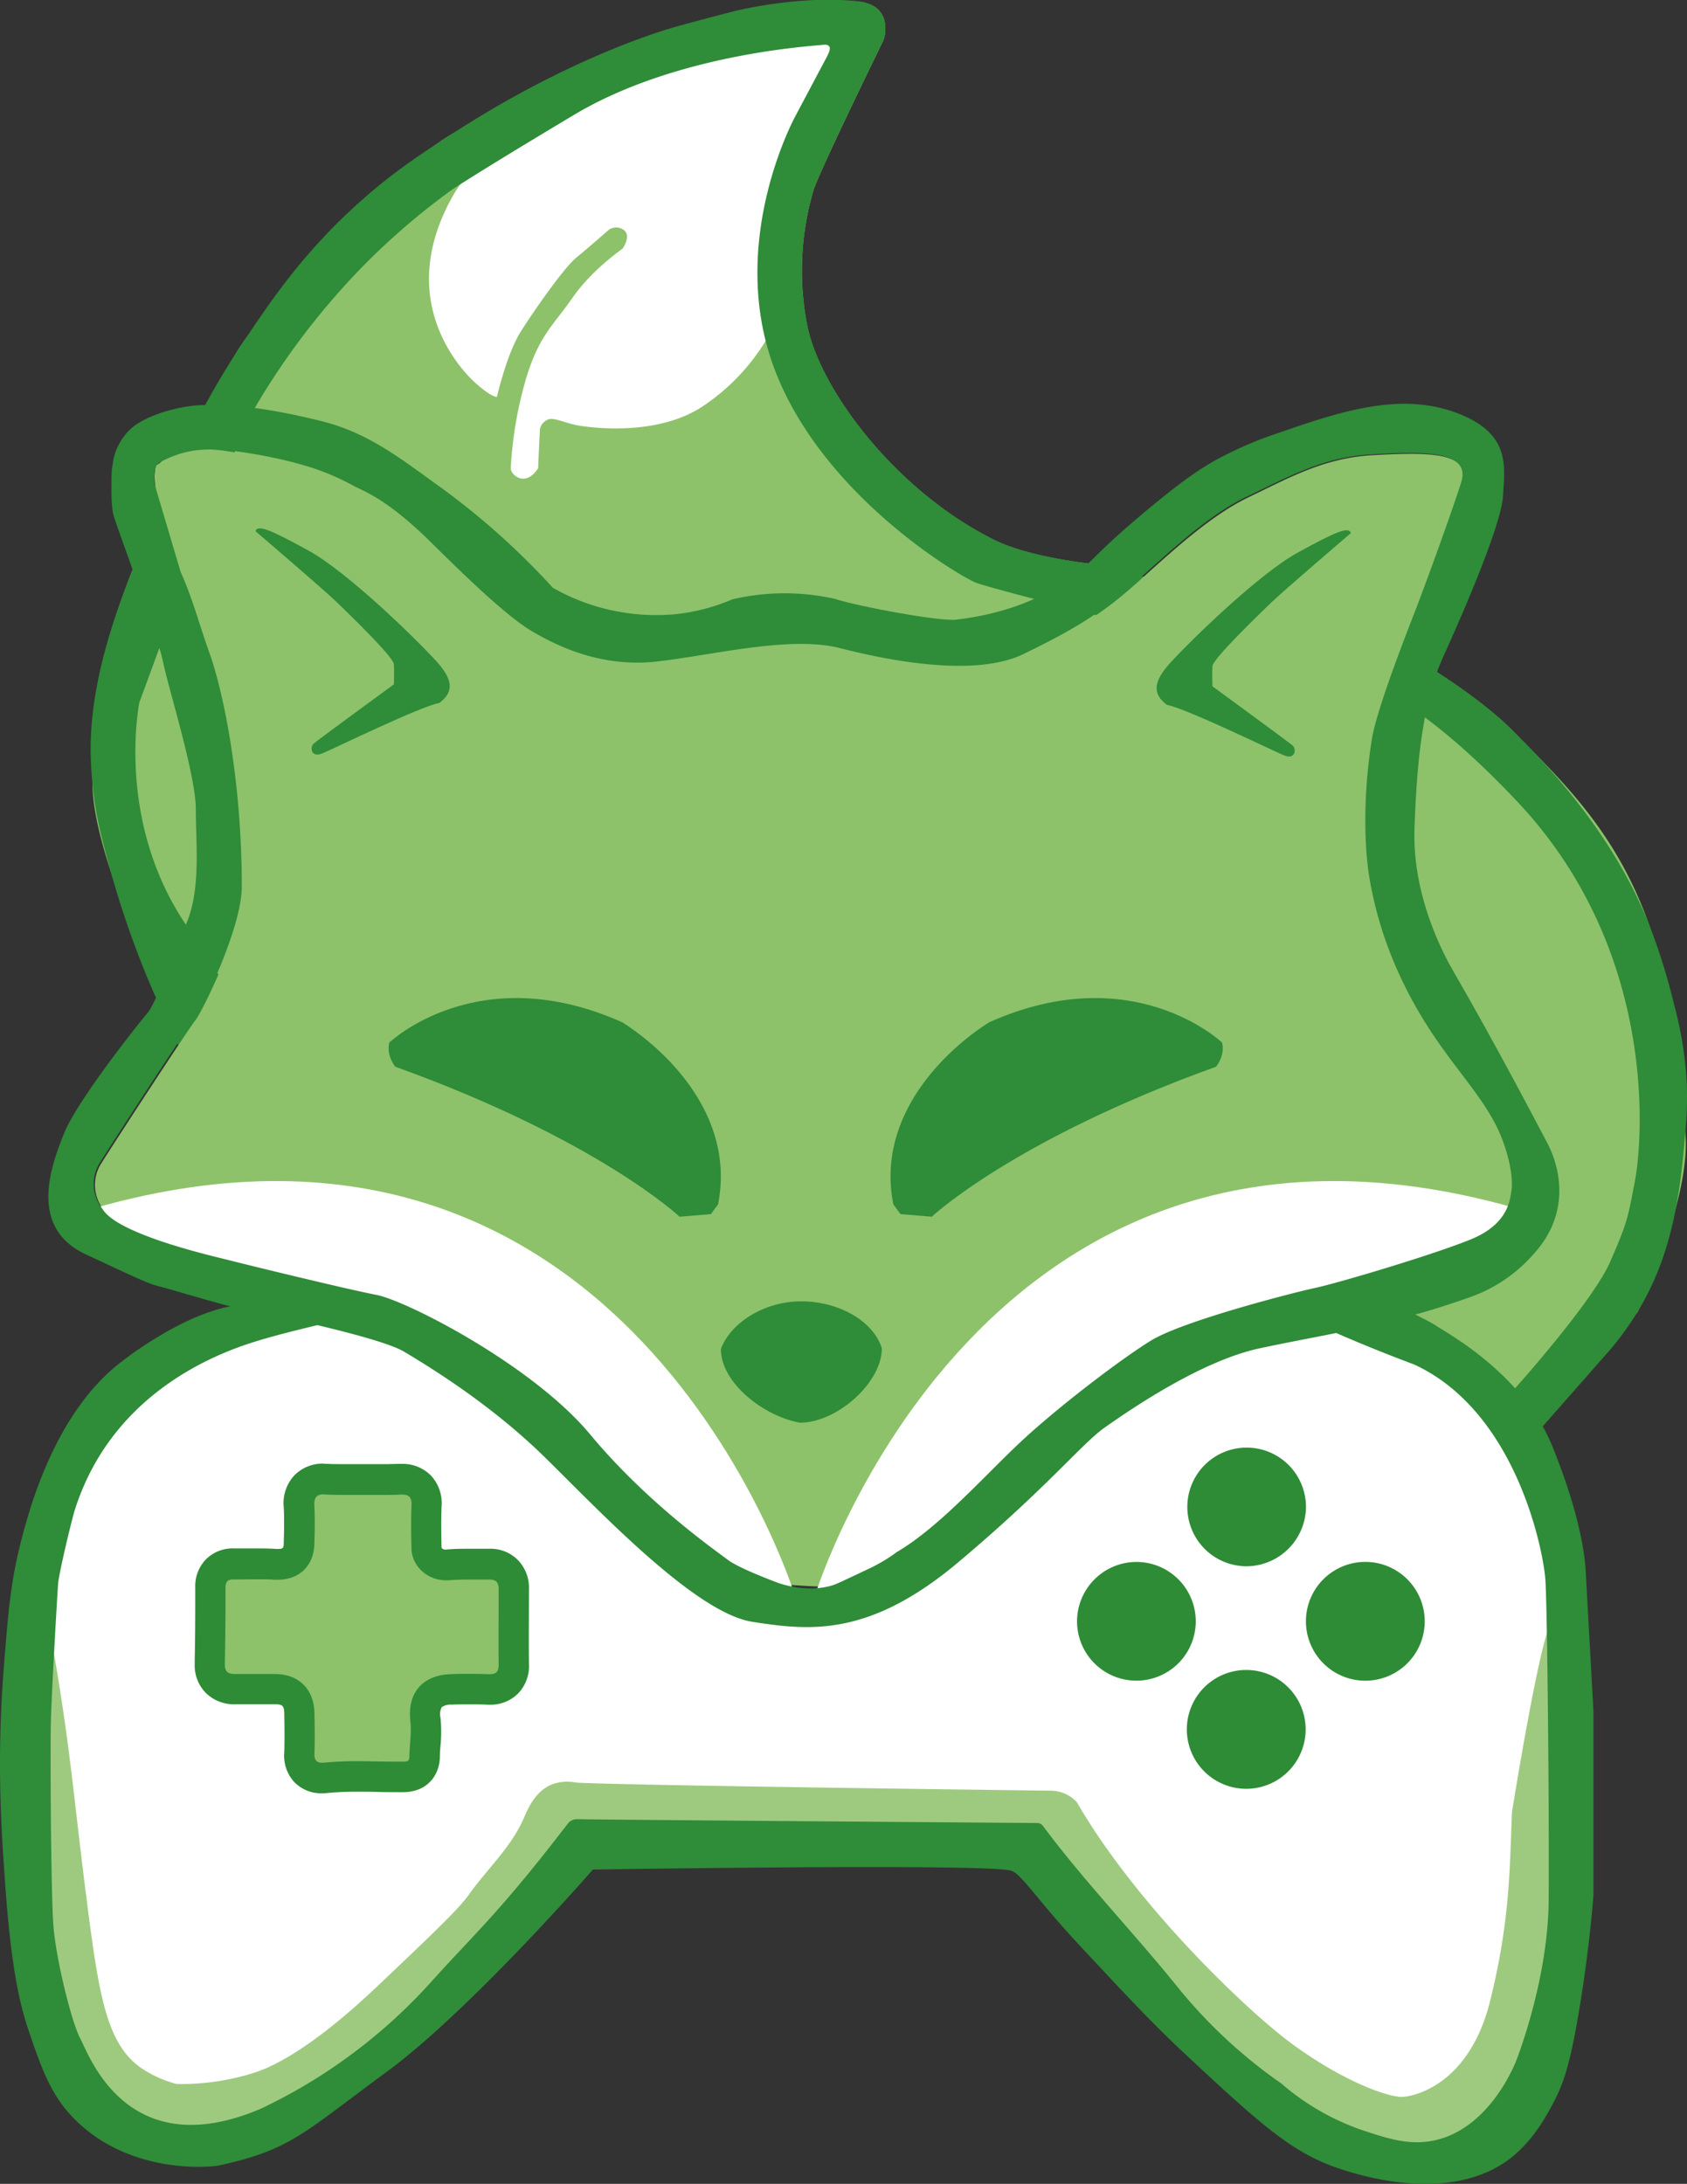 <svg xmlns="http://www.w3.org/2000/svg" viewBox="0 0 440.22 569.78"><rect x="0" y="0" width="440.22" height="569.78" fill="#333333" stroke="none"/><defs><style>.cls-1{fill:#8dc26a;}.cls-2{fill:#fff;}.cls-3{fill:#2f8c38;}.cls-4{fill:#9eca7f;}.cls-5{fill:#2e8c36;}</style></defs><g id="katman_2" data-name="katman 2"><g id="Layer_3" data-name="Layer 3"><path class="cls-1" d="M439.77,295.48c-1.71-17-.85-29.93-9.53-54.42S407.11,203.31,395,190.94s-35.72-24.88-35.72-24.88l-73.85-18.87s-17.21-1.66-26.65-6.63c-25.38-12.89-44.6-38.78-48.09-55.36a74.43,74.43,0,0,1,1.53-35.37c1.36-4.68,17.6-37.84,18.24-39.18s2.43-9.5-6.82-10.27-15,1.07-36.59,4.47-49.48,18.53-68.53,29.76S71.41,78.14,63.76,88.86s-23.3,44.89-29.93,61.73a145.19,145.19,0,0,0-9.7,54.08c.17,18.54,17.69,54.42,17.69,54.42L54,265.75,96.92,303s109.52,84.7,149.66,90.82c38.17,5.82,140.06-14.24,152.13-19.29.48.7,1,.94,1.43.41,2.21-2.55,27.21-32.65,27.21-32.65S441.47,312.49,439.77,295.48Z"/><path class="cls-2" d="M219.24,4S135.7,20.59,118.34,50.84s6.15,49.45,6.15,49.45,3.61,3.26,5.18,3.26c.52-2.18,2.89-11.75,6.27-17.11s11.25-16.6,14.38-19.16,8.6-7.36,8.6-7.36a3.37,3.37,0,0,1,3.94.15c1.93,1.55-.4,4.81-.4,4.81s-8,5.51-13,12.72-8.6,9.7-12,20.56a102.15,102.15,0,0,0-4.18,24c0,1.79,3.86,5.12,7.15,0,.16-4.5.48-10.31.48-10.31a3.61,3.61,0,0,1,2.33-2.49c1.77-.38,4.58,1.17,8,1.71s20.41,2.79,32.23-5.12a54.91,54.91,0,0,0,18.32-20.55c1-2.1-.2-35.92,3.78-42.55S219.24,4,219.24,4Z"/><path class="cls-3" d="M395.12,362.49s20.41-22.71,25-33.17,4.68-11.56,6.55-21.42,6.29-59.53-30.78-98.81-54.08-34.35-54.08-34.35S258.9,153.82,254.57,152,214.39,129.2,202,96s5.61-65.81,5.61-65.81l8.8-16.58s.89-2.24-1.59-1.92S176.64,13.9,149.73,30s-32,19.65-32,19.65A183.82,183.82,0,0,0,96.05,68.1a191.25,191.25,0,0,0-29,37.38c-7.91,13.2-38.32,99.7-30.53,76.91h0s-6.8,31.12,12.07,59S65.8,272.18,65.8,272.18L51,281a245.1,245.1,0,0,1-22.38-54.6c-2.24-8.25-3.75-13.89-4.48-21.77-.86-9.37-1.89-24.67,9.7-54.08,10.54-26.75,16.72-42,29.93-61.73,7.4-11.07,16.17-24,31.53-37.39,8.21-7.15,14.89-11.48,23.23-16.86,25.07-16.21,45.4-23.46,51.21-25.5,4.9-1.73,10.34-3.14,21.22-6,0,0,17-4.43,32.69-2.75,1.53.17,4.33.58,6,2.69,2.19,2.74,1.25,6.68.82,7.58-.64,1.34-16.88,34.5-18.24,39.18a74.43,74.43,0,0,0-1.53,35.37c3.49,16.58,22.71,42.47,48.09,55.36,9.44,5,26.65,6.63,26.65,6.63l73.85,18.87s23.6,12.5,35.72,24.88c4.77,4.87,24.63,23.67,35.24,50.12a161.36,161.36,0,0,1,6.58,21,99,99,0,0,1,3.32,20.42,96.19,96.19,0,0,1-.37,13c-1.22,14.34-2.88,31.13-12.42,46.77a80.13,80.13,0,0,1-6.78,9.48C409.76,364,401.82,373,400.14,374.9a.76.76,0,0,1-.49.29C398.21,375.29,396.57,369.33,395.12,362.49Z"/><path class="cls-1" d="M370.63,264.38c-4.34-6.81-12.59-29.79-13-35.49s-.6-27.66.68-35.74,9.53-28.94,11.58-34.22,9-24.25,11.74-32.85-10.64-8-23.4-7.32-22,6-32.26,10.9S305.69,144,296.42,152.29s-16.43,12.43-29,18.56-35,1.78-47.92-1.53-32.85,1.78-47.74,3.49-26.62-4.41-32.56-7.86S123.61,152.44,113,142s-16.53-13.09-20-14.75c-11-6-19.28-7.15-33.19-9.45s-18,2.92-18,2.92l-1.2.77c-.14,1.17-.23,2-.27,2.42a6.8,6.8,0,0,0,0,1c0,.13,0,.33.17,1.69l0,.21c1,7.32,7.87,30.55,14.42,43.64,7.49,15,8.51,50.21,8.51,61.11S52.76,264,51,266.17s-21.87,33-24.51,37.27a10.43,10.43,0,0,0,.6,12.26C31,322.34,55.74,328,59.4,328.89s31.06,7.66,39.06,9.19,40.85,18.38,55.83,36.43,32.77,30.25,35.83,32.61,13.53,6.2,13.53,6.2,10.66.89,13.66.57,3.83-2.43,9.19-4.53a28.89,28.89,0,0,0,7.79-4.21c11.11-6.52,22.72-19.75,32.17-28.6S292.33,355.1,300.59,350s36.85-12.51,43-13.79,31-8.68,40.51-12.6,10.13-9.95,10.55-12.42,0-7-1.87-12.51S375,271.19,370.63,264.38Z"/><path class="cls-2" d="M13.61,391.1S33,356,50,350.59s33-9.53,43.57-6.47,46.3,25.54,52.08,30.64,26.9,24.85,33.37,31,22.46,12.94,36.08,11.92,43.24-24.78,56.17-37.24,50-39.76,70.81-37.35,46.3,19.1,48,22.84,17.36,35.07,17.36,44.94,1.7,49,1.7,53.44,4.43,54.13-1.36,60.94-9.19,27.92-19.4,31.66-54.47-6.13-63-17-31.32-34-41.53-40.85a41,41,0,0,1-14.3-17.36l-120.51-1s-48.34,55.83-60.94,62-41.87,18-50.72,17.36-28.6-32.34-28.6-48,.68-61.95,0-70.8S13.61,391.1,13.61,391.1Z"/><path class="cls-4" d="M12.62,423.27c.91,4.82,2.2,12.08,3.54,20.94,2.72,17.92,3.57,28.93,6.62,52.71,3.1,24.26,5.22,36.3,13.89,42.52a30,30,0,0,0,9.43,4.29A63.11,63.11,0,0,0,65.67,541c.41-.13.89-.28,1.46-.48,12-4.23,26.33-17.54,31.56-22.5,14-13.28,21-19.93,23.65-23.68,4.73-6.66,11.06-12.4,14.31-19.9,1-2.22,2.83-7,7.32-8.85a11.35,11.35,0,0,1,6.3-.51s3.42.6,123.78,2.12a9.33,9.33,0,0,1,6.95,3c15.53,26.91,44.76,54.83,56.52,63.33,13.79,10,24.94,13.6,28.26,13.57s17.62-3.36,23-24.8,5.15-35.49,5.77-49.53c2.14-13.28,7.16-42.46,9.72-48.3s.59-4.56.59-4.56L409.69,508,393.1,556.29,365.78,565,311.46,529.6l-44-44.28-75.57-.26-40.85,2.55L116.59,520l-48.77,38-28.59,2.55L16,543.78,7.31,496.29Z"/><path class="cls-3" d="M89,344.29s-12.76,2.9-19.74,4.94S30,360.29,19.4,394.34c-1.19,4.25-4.09,16.51-4.26,19.06s-1.7,28.43-1.87,36.09,0,44.42.68,53.1,4.77,25.19,7,29.28S33,565,67.91,550.25a140.27,140.27,0,0,0,23.46-14,140.67,140.67,0,0,0,21-19c11.42-12.71,18.07-18.32,35.77-41.42a3,3,0,0,1,2.44-1.19c14.35.21,109.45.91,120.07,1a1.85,1.85,0,0,1,1.52.78c10.94,14.68,23.74,27.88,35.22,42.14a131.13,131.13,0,0,0,26.92,25,64.18,64.18,0,0,0,22.3,12.59c5.79,1.87,11.17,3.6,17.38,2.36,13.79-2.76,20.44-17.93,21.53-20.51,0,0,8.43-21,8.6-42.13s-.34-76.17-.85-83.66S395.74,368.29,369,356c-20.42-7.66-30.8-13.12-30.8-13.12l27.06-1.86s7.66,3.57,9.87,5.11,22.3,12.25,30,31.32,8.51,29.61,8.68,32.85,2,36.08,2,36.08v48.17c-1,12.09-2.45,22.24-3.74,30-2.32,13.79-4,18.87-6.58,23.81-1.75,3.33-5.19,9.89-11.12,14.57-16.64,13.12-42.94,3.6-46.58,2.28C336.29,561,327.53,552.9,310,536.61c-9-8.33-16.36-16.26-28.32-29.08-10.84-11.63-15-18.41-17.7-19.41-5.44-2-109.27-.34-109.27-.34s-32,36.77-53.79,52.77-25,20.34-43.75,24.43c-1.84.4-22.29,2.58-36.93-11.32-6.66-6.33-9.09-13.13-12.54-23.18C5.49,524,3,515,1.35,491.53.3,476.86-.9,459.13,1,435c1.17-14.8,1.8-22.78,4.78-34,2.15-8.14,8.57-31.43,24.51-44.6a95.06,95.06,0,0,1,8.57-6.15c3.59-2.24,11.34-7.1,20-9.17C71.39,338.09,82.73,341.65,89,344.29Z"/><path class="cls-1" d="M84,463.89a5.77,5.77,0,0,1-4.31-1.71,6.2,6.2,0,0,1-1.62-4.72c.13-3.52.08-7.1,0-10.47-.07-4.07-2.26-6.23-6.32-6.24H66.34l-4.81,0h-.21a6.58,6.58,0,0,1-4.87-1.8,6.36,6.36,0,0,1-1.71-4.71l0-1.11c.09-6.17.18-12.55.14-18.81a6.29,6.29,0,0,1,1.65-4.59A5.94,5.94,0,0,1,61,408.1h.61l2.85,0,3,0c1.76,0,3.21,0,4.55.13.22,0,.43,0,.64,0,3.47,0,5.44-1.92,5.54-5.41.08-3.12.16-6.44,0-9.67a7.06,7.06,0,0,1,1.63-5.31,6.48,6.48,0,0,1,4.94-1.87c.22,0,.46,0,.7,0,1.07.05,2.24.08,3.68.08l2.79,0,2.88,0h.12l2.87,0,2.92,0c1.43,0,2.61,0,3.69-.07l.59,0a6.38,6.38,0,0,1,4.83,1.82,6.87,6.87,0,0,1,1.66,5.14c-.16,3.93-.08,7.8,0,11.07a4.82,4.82,0,0,0,4.94,4.33l.45,0c2-.18,4-.21,5.64-.21l3.82,0h1.62a6.11,6.11,0,0,1,4.51,1.73,6.44,6.44,0,0,1,1.76,4.78c0,7-.06,13.25,0,19.62a6.63,6.63,0,0,1-1.7,4.84,6.19,6.19,0,0,1-4.59,1.72h-.35c-1.83-.06-3.6-.09-5.26-.09s-3,0-4.48.08c-1.71.06-4.05.46-5.42,2.06s-1.46,4-1.27,5.76a33.46,33.46,0,0,1-.06,6.66c-.08,1.09-.16,2.11-.17,3.11,0,1.22-.47,5.2-5.67,5.24h-1.12c-1.8,0-3.6,0-5.41-.06s-3.52-.06-5.27-.06a82,82,0,0,0-8.46.37C84.6,463.87,84.3,463.89,84,463.89Z"/><path class="cls-5" d="M84.65,389.94h.49c1.29.07,2.59.09,3.89.09,1.89,0,3.78,0,5.67,0h.11c1.93,0,3.87,0,5.8,0,1.29,0,2.59,0,3.88-.08h.4c1.84,0,2.58.7,2.49,2.8-.15,3.78-.1,7.57,0,11.35.13,4.66,4.3,8.21,8.94,8.21a7.26,7.26,0,0,0,.8,0c1.75-.15,3.52-.19,5.29-.19l3.84,0h1.6c1.66,0,2.28.87,2.27,2.49,0,6.56-.06,13.12,0,19.69,0,1.79-.58,2.51-2.29,2.51h-.22c-1.8-.06-3.59-.09-5.39-.09-1.54,0-3.08,0-4.62.08-7.51.26-11.34,5.06-10.52,12.27.36,3.17-.22,6.18-.26,9.27,0,1.25-.63,1.28-1.7,1.29H104c-3.55,0-7.11-.12-10.67-.12a87.6,87.6,0,0,0-8.87.39l-.48,0c-1.25,0-2-.62-1.93-2.29.12-3.56.08-7.12,0-10.68-.11-6.24-4.1-10.15-10.3-10.17l-5.44,0c-1.63,0-3.27,0-4.91,0h-.14c-1.66,0-2.6-.56-2.58-2.45.1-6.67.2-13.34.16-20,0-1.64.56-2.22,2.05-2.22h.61c1.94,0,3.87-.05,5.81-.05,1.43,0,2.86,0,4.28.12l.91,0c5.52,0,9.37-3.55,9.53-9.29.1-3.34.17-6.68,0-10-.13-2.23.64-3,2.57-3m0-8h0a10.36,10.36,0,0,0-7.84,3.12,10.67,10.67,0,0,0-2.72,8.28c.17,3.08.09,6.3,0,9.34,0,1.32-.24,1.52-1.54,1.52h-.37c-1.43-.1-3-.14-4.82-.14-1,0-2,0-3,0l-2.8,0H61a9.87,9.87,0,0,0-7.24,2.83,10.07,10.07,0,0,0-2.81,7.44c0,6.21,0,12.57-.14,18.72l0,1.11a10.25,10.25,0,0,0,2.86,7.57,10.45,10.45,0,0,0,7.72,3h.28c1.42,0,2.93,0,4.77,0h5.4c1.87,0,2.31.44,2.34,2.31.06,3.31.1,6.83,0,10.25A10.15,10.15,0,0,0,76.83,465,9.84,9.84,0,0,0,84,467.89a11.75,11.75,0,0,0,1.31-.07,76.66,76.66,0,0,1,8-.35c1.71,0,3.41,0,5.2.06s3.63.06,5.47.06h1.16c6.58,0,9.58-4.65,9.64-9.19,0-.87.08-1.83.16-2.85a37.88,37.88,0,0,0,0-7.42,4,4,0,0,1,.32-2.7,4,4,0,0,1,2.53-.68c1.39-.05,2.86-.07,4.34-.07,1.63,0,3.35,0,5.12.09h.49a10.14,10.14,0,0,0,7.44-2.91,10.31,10.31,0,0,0,2.85-7.69c-.07-6.3,0-12.59,0-19.56a10.37,10.37,0,0,0-2.92-7.62,10.05,10.05,0,0,0-7.35-2.91h-5.44c-1.74,0-3.82,0-6,.22h-.09a1.17,1.17,0,0,1-1-.47c-.08-3.17-.15-7,0-10.77a10.56,10.56,0,0,0-2.77-8.07,10.32,10.32,0,0,0-7.72-3.05l-.78,0c-1,0-2.13.07-3.5.07l-2.88,0-2.91,0H94.7l-2.93,0L89,382c-1.36,0-2.46,0-3.46-.08-.32,0-.63,0-.92,0Z"/><path class="cls-5" d="M325.17,408.65a15.48,15.48,0,1,1,15.62-15.38A15.61,15.61,0,0,1,325.17,408.65Z"/><path class="cls-5" d="M356.28,407.51a15.49,15.49,0,0,1,0,31,15.49,15.49,0,1,1,0-31Z"/><path class="cls-5" d="M296.56,407.52a15.49,15.49,0,1,1-15.51,15.41A15.54,15.54,0,0,1,296.56,407.52Z"/><path class="cls-5" d="M325,466.71a15.48,15.48,0,0,1,.41-31,15.48,15.48,0,1,1-.41,31Z"/><path class="cls-2" d="M212.76,416s44.08-142.47,185.7-99.92c0,7.15-30.81,18.21-30.81,18.21S308.08,351,298.89,356.74,239,408.49,239,408.49Z"/><path class="cls-2" d="M207.33,416s-44.08-142.47-185.7-99.92c0,7.15,30.81,18.21,30.81,18.21S112,351,121.21,356.74s59.91,51.75,59.91,51.75Z"/><path class="cls-3" d="M101.61,272s23.15-22.12,60.77-5.27c11.06,7,29.61,24.17,25,47.49l-1.88,2.55-8.17.68s-21.27-20.08-74.21-39.15C100.59,274.85,101.61,272,101.61,272Z"/><path class="cls-3" d="M318.87,272s-23.14-22.12-60.76-5.27c-11.06,7-29.62,24.17-25,47.49l1.87,2.55,8.17.68s21.28-20.08,74.21-39.15C319.9,274.85,318.87,272,318.87,272Z"/><path class="cls-3" d="M230.12,351.77c0,9-11.73,19.42-21.36,19.42-9.28-1.62-20.65-10.26-20.65-19.24,2.44-6.59,11-12.42,21-12.42C218.75,339.53,227.82,344.55,230.12,351.77Z"/><path class="cls-3" d="M352.5,139.1s-17.36,14.81-20.93,18.26-15.07,14.55-15.19,16.47,0,5.23,0,5.23,19.91,14.55,20.93,15.45.77,3.83-2.3,2.55-25.53-12.25-30.51-13.15c-2.93-2.3-4.46-5.1.77-10.85s23.11-23.23,33.32-28.85S352,137.32,352.5,139.1Z"/><path class="cls-3" d="M66.67,138.59S84,153.4,87.6,156.85s15.07,14.55,15.19,16.47,0,5.23,0,5.23S82.88,193.1,81.86,194s-.77,3.83,2.3,2.55,25.53-12.26,30.51-13.15c2.93-2.3,4.46-5.11-.77-10.85S90.79,149.32,80.58,143.7,67.18,136.81,66.67,138.59Z"/><path class="cls-3" d="M29.16,122.79h0c-.12,3.3-.23,9.21.49,11.72,1,3.57,11.62,31.66,12.9,38.17s8.55,29.49,8.55,38.42,1.28,20.3-2.17,29.11S40.5,262,38.46,264.34s-18.25,22.72-21.7,31.27-9.45,24.64,5.62,31.66,16.12,7.58,19.7,8.51,15.36,4.51,18.59,5.15,37.79,7.53,44.81,11.75,22.73,13.78,37,27.83,39.07,40.34,53.88,42.64,30.38,4.08,53.74-15.58,32.17-30.89,38.17-35.11,24.89-17.36,40.47-20.68c19.14-4.08,33.75-5.86,54.26-13.13a39.48,39.48,0,0,0,15.59-9.73c2.37-2.46,6.13-6.45,7.66-12.77,2.15-8.9-1.6-16.38-2.9-18.72-11.1-21.09-18.59-34.48-23.55-43.05-.54-.94-1-1.79-1.69-3-3.33-6.25-9.55-19.82-9-35.28.64-18.89,2.42-33.57,7.53-44.81s15.19-34.46,15.58-42,2.17-16.21-12.13-21.57c-14.93-5.6-30.73-.2-46.47,5.23a101,101,0,0,0-15.85,6.8c-4.28,2.35-8.86,5.33-18.39,13.28-14.44,12-14.24,13.79-20.4,18.09-5.84,4.08-15.24,8.94-29.87,10.6-6.26.13-26.71-3.91-31.15-5.45a59.93,59.93,0,0,0-26.81.09,51.67,51.67,0,0,1-14.87,3.89,54.58,54.58,0,0,1-32-6.88,193.44,193.44,0,0,0-30.13-26.82c-10-7.19-18.29-13.72-30.36-16.7-15.49-3.83-23.83-4.26-30.56-4.17S37.61,108.55,34,112a15.09,15.09,0,0,0-3.11,4.22,12.81,12.81,0,0,0-.61,1.33,13.15,13.15,0,0,0-.78,2.9M394.38,310.93c-.43,2.47-1,8.51-10.56,12.43S349.44,334.68,343.31,336s-34.72,8.68-43,13.79-24.68,17.7-34.12,26.55-21.07,22.09-32.17,28.6c-.44.33-1.09.79-1.89,1.32a43.16,43.16,0,0,1-5.65,3.15c-5.6,2.65-8.4,4-9.44,4.27-2.44.7-7.08,1.5-13.66-.57,0,0-10.47-3.83-13.53-6.19S169,392.29,154,374.25s-47.83-34.89-55.83-36.42-35.41-8.26-39.07-9.2-28.42-6.55-32.34-13.19a10.41,10.41,0,0,1-.59-12.25c2.63-4.26,22.72-35.15,24.51-37.28s12.42-23.74,12.42-34.64c0-26.63-4.55-50.11-8.51-61.1-2.5-6.95-4.36-14.15-7.43-20.87l-6.75-22.73a9.44,9.44,0,0,1-.17-1.81,9.08,9.08,0,0,1,.07-1.09,5,5,0,0,1,.43-2,4.91,4.91,0,0,1,.34-.61l.76-.5a27.83,27.83,0,0,1,5.32-2.22c3.77-1.13,7.23-1.27,12.32-.85,1.39.11,14.81,1.74,25,5.64A66.2,66.2,0,0,1,92.72,127c3.51,1.65,9.44,4.27,20,14.74s20.23,19.53,26.17,23,17.66,9.55,32.55,7.85,34.81-6.81,47.75-3.49,35.32,7.66,47.91,1.53,19.75-10.3,29-18.55,19.24-17.79,29.53-22.64,19.49-10.21,32.26-10.89,26.13-1.28,23.4,7.32-9.7,27.57-11.74,32.85-10.3,26.13-11.57,34.21c-2.8,17.69-1.48,30.92-.69,35.74a100.53,100.53,0,0,0,3.9,15.65,106.78,106.78,0,0,0,9.13,19.84c8.48,14.58,18.23,22.8,22.12,34.3C394.38,304,394.8,308.46,394.38,310.93Z"/></g></g></svg>